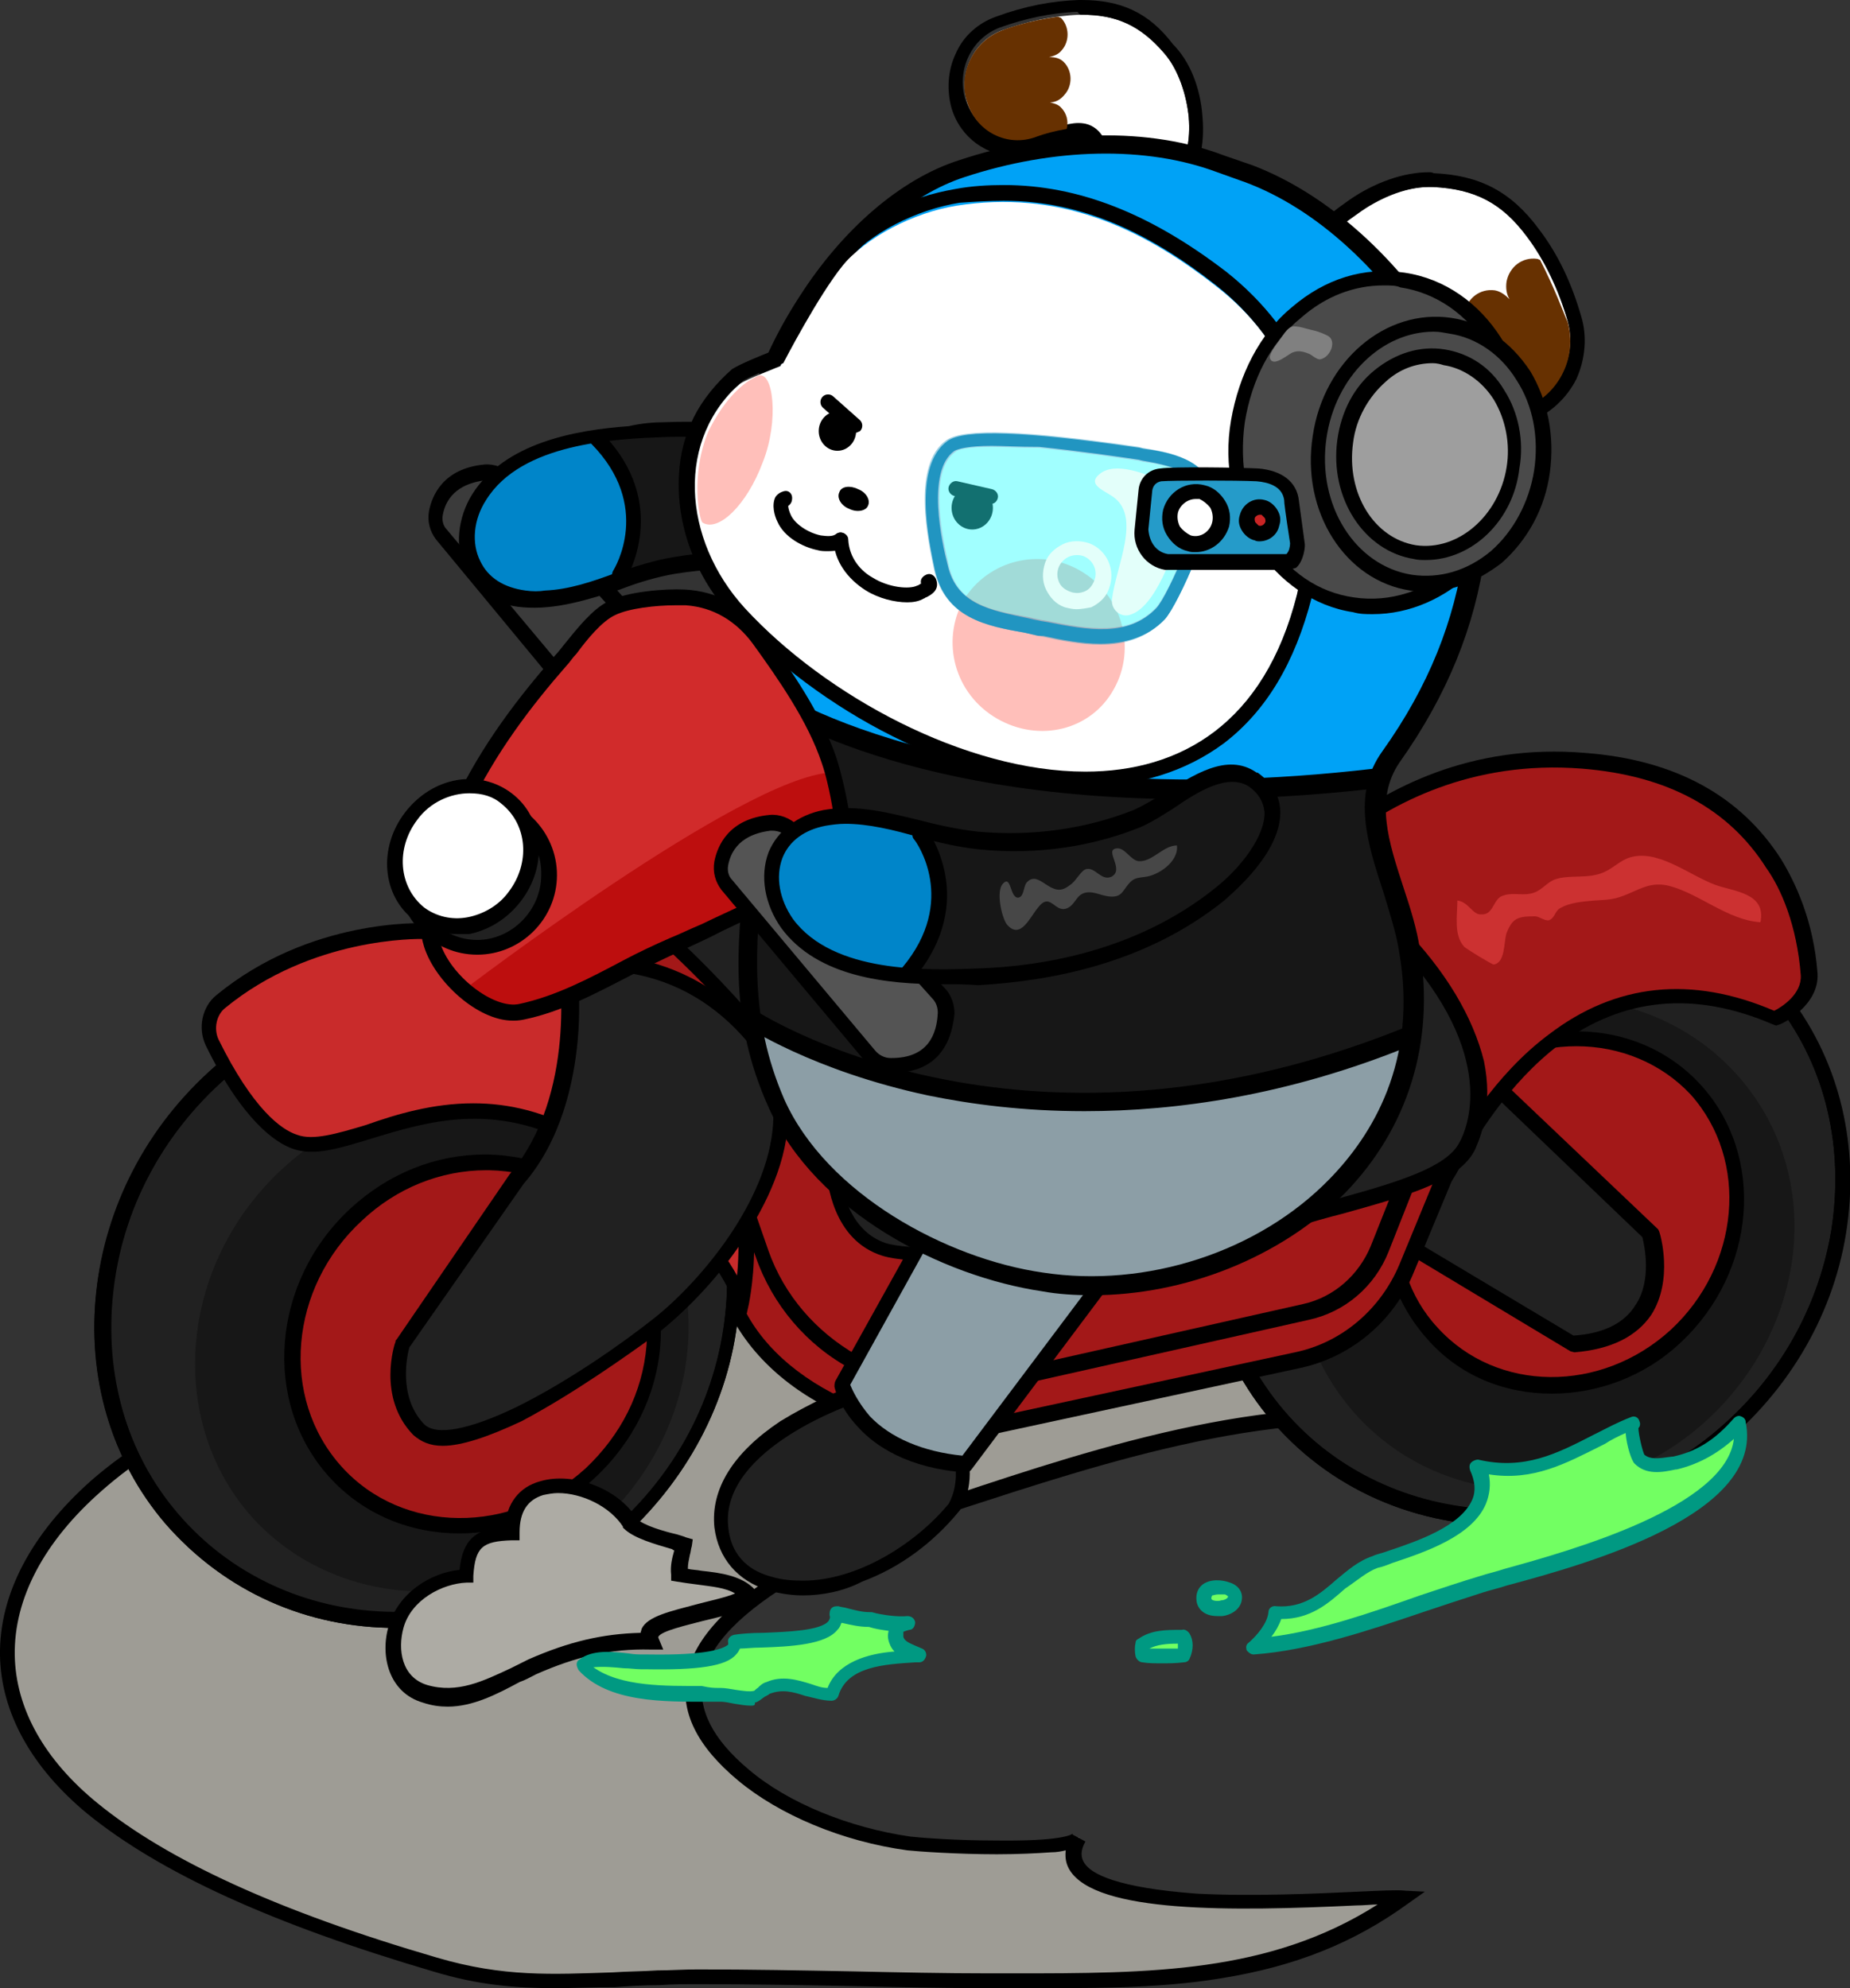 <?xml version="1.0" encoding="utf-8"?>
<!-- Generator: Adobe Illustrator 26.5.0, SVG Export Plug-In . SVG Version: 6.00 Build 0)  -->
<svg version="1.1" id="레이어_1" xmlns="http://www.w3.org/2000/svg" xmlns:xlink="http://www.w3.org/1999/xlink" x="0px"
	 y="0px" viewBox="0 0 188 202" style="enable-background:new 0 0 188 202;" xml:space="preserve">
<rect x="0" y="0" width="188" height="202" fill="#333333" stroke="none"/>
<g>
	<path style="fill-rule:evenodd;clip-rule:evenodd;fill:#9E9C95;" d="M71,200.8c9.9-0.1,19.7,0.4,29.6,0.4c15.8,0,29.7,0.5,42.1-8.6
		c-4.2-0.2-37.9,3.3-33-6c-0.9,1.6-15.3,0.8-17.2,0.6c-6-0.9-12.4-3.3-16.8-6.9c-15.7-13.1,9-23.5,21.6-27.7
		c14.5-4.8,34-11.2,49.5-7.8c4,0.9,8,1.4,11.8,0.1c10.3-3.5,3.5-10.7-3.6-13.1c-4.6-1.6-5.3-0.6-6.8-4.8c-1.5-4.3-1.6-7.3-6.9-9.6
		c-4.4-1.8-7.6-0.9-11.6-0.6c-0.9,0.1-2.7,1.5-3.5,1.5c-2.3-0.1-5.7-3.5-8.5-4.2c-4-1-10-1.3-10.9,3c-9.2-3.5-19.2-1.4-23.9,6.1
		c-12.1-2.9-26.2-11.1-36.8-0.2c-5.1,5.2-5,13.3,0.8,18.2c-3.9,0-11.8-1.5-11.6,3.2c-9.4-3.7-18.7,0.8-25.3,6.6
		c-11.3,9.9-12.5,22.8-0.4,32.8c9,7.3,23.3,12.4,34.8,15.8c8.5,2.4,14.2,1.6,22.7,1.3C68.2,200.9,69.6,200.8,71,200.8z"/>
	<path d="M56.4,202c-4,0-7.8-0.3-12.4-1.7c-16.3-4.8-27.7-10-35.1-16C3.2,179.6,0.1,174,0,168.2c-0.1-6.2,3.2-12.4,9.3-17.8
		c3.8-3.3,7.9-5.7,11.9-7c4.6-1.4,9.1-1.5,13.3-0.1c0.1-0.6,0.4-1.2,0.9-1.6c1.8-1.8,5.9-1.5,9.2-1.3c0.1,0,0.2,0,0.3,0
		c-2-2.2-3.2-5-3.3-7.9c-0.2-3.7,1.2-7.2,3.9-10c3.9-4,8.7-5.9,14.5-5.7c5.1,0.2,10.3,1.8,15.3,3.5c2.5,0.8,4.9,1.5,7.2,2.1
		c2.3-3.6,6-6,10.4-7c4.2-1,8.9-0.7,13.4,0.8c0.4-0.9,1-1.7,1.8-2.2c2.9-1.8,7.8-0.9,9.7-0.5c1.4,0.3,2.9,1.3,4.4,2.1
		c1.4,0.9,3,1.8,4,1.9c0.2,0,0.9-0.4,1.3-0.6c0.7-0.4,1.4-0.8,2-0.8c0.7-0.1,1.5-0.1,2.2-0.2c3.1-0.3,6-0.6,9.7,0.9
		c4.7,2,5.6,4.8,6.6,7.9c0.2,0.6,0.4,1.3,0.7,2c1,2.7,1.4,2.9,3.6,3.5c0.7,0.2,1.6,0.4,2.9,0.9c2.3,0.8,4.7,2.2,6.3,3.7
		c1.9,1.7,3,3.6,3,5.3c0,3.1-3.2,4.7-5.8,5.6c-4.1,1.3-8.3,0.7-12.2-0.1c-15.4-3.4-34.9,3.2-49.1,7.8c-4.4,1.4-10.7,3.8-16,6.8
		c-6,3.5-9.4,6.9-10,10.4c-0.5,3.1,1,6.1,4.7,9.2c4,3.4,10.2,5.9,16.4,6.8c0.8,0.1,4.6,0.4,8.5,0.4c6.9,0.1,7.9-0.6,8-0.7
		c0,0,0,0,0,0.1l1.3,0.7c-0.5,0.9-0.5,1.6-0.1,2.2c0.7,1.1,3.3,2.5,11.4,3.1c5.6,0.3,12.1,0,16.4-0.2c2.3-0.1,4-0.2,4.8-0.1l2,0.1
		l-1.7,1.2c-5.5,4-11.5,6.4-19,7.6c-6.6,1.1-13.7,1-21,1c-0.8,0-1.6,0-2.4,0c-0.1,0-0.1,0-0.2,0c-4.5,0-9.1-0.1-13.6-0.2
		c-5.2-0.1-10.6-0.2-15.8-0.2v-0.7v0.7c-1.4,0-2.8,0-4.1,0.1c-1.6,0-3.1,0.1-4.5,0.2C60.3,201.9,58.3,202,56.4,202z M28,143.8
		c-2.1,0-4.3,0.3-6.4,1c-3.9,1.2-7.8,3.6-11.3,6.7c-5.8,5.1-8.9,10.9-8.8,16.7c0.1,5.4,3,10.6,8.4,15c7.1,5.8,18.4,11,34.5,15.7
		c6.8,2,11.7,1.7,17.9,1.5c1.4-0.1,3-0.1,4.5-0.2c1.3,0,2.7-0.1,4.1-0.1c5.3,0,10.7,0.1,15.9,0.2c4.5,0.1,9.2,0.2,13.7,0.2
		c0.8,0,1.6,0,2.4,0c14,0,26.1,0,37.1-7c-0.6,0-1.4,0.1-2.2,0.1c-12.6,0.6-26.4,0.8-29.1-3.6c-0.3-0.5-0.5-1.1-0.4-2
		c-0.4,0.1-0.9,0.2-1.5,0.2c-1.4,0.1-3.3,0.2-5.5,0.2c-4.1,0-8.2-0.3-9.1-0.4c-6.6-0.9-13-3.6-17.2-7.1c-4.2-3.5-5.9-7-5.2-10.6
		c0.7-3.9,4.4-7.7,10.8-11.4c5.4-3.2,11.8-5.5,16.3-7c14.4-4.8,34.1-11.3,49.9-7.8c3.8,0.8,7.6,1.4,11.4,0.1c2.1-0.7,4.8-2,4.8-4.2
		c0-2.2-3.1-5.7-8.4-7.6c-1.1-0.4-2-0.6-2.8-0.8c-2.4-0.6-3.4-1-4.6-4.4c-0.3-0.7-0.5-1.4-0.7-2.1c-1-3.1-1.7-5.3-5.8-7
		c-3.4-1.4-6-1.1-9-0.8c-0.7,0.1-1.5,0.2-2.2,0.2c-0.3,0-1,0.4-1.4,0.7c-0.8,0.4-1.5,0.8-2.1,0.8c-1.4-0.1-3.1-1.1-4.7-2.1
		c-1.3-0.8-2.8-1.7-3.9-2c-3.7-0.9-6.8-0.8-8.6,0.3c-0.8,0.5-1.2,1.2-1.4,2.1l-0.2,0.8l-0.8-0.3c-4.4-1.6-9.1-2-13.3-1
		c-4.3,1-7.6,3.4-9.8,6.8l-0.3,0.4l-0.5-0.1c-2.5-0.6-5.2-1.4-7.9-2.2c-9.9-3.2-20.2-6.4-28.3,1.8c-2.3,2.4-3.6,5.6-3.5,8.9
		c0.2,3.2,1.6,6.1,4.3,8.2l1.6,1.3h-2c-0.7,0-1.5-0.1-2.3-0.1c-2.8-0.2-6.6-0.4-8.1,0.9c-0.4,0.4-0.6,0.9-0.5,1.6v1.1l-1-0.4
		C32.6,144.2,30.4,143.8,28,143.8z"/>
</g>
<g>
	<g>
		<g>
			<path style="fill-rule:evenodd;clip-rule:evenodd;fill:#212121;" d="M173.8,146.8c14.5-11.3,17.8-31.5,7.4-45.1
				c-10.4-13.6-30.5-15.5-45-4.3c-14.5,11.3-17.8,31.5-7.4,45.1C139.2,156.3,159.3,158.1,173.8,146.8z M140.3,130.1
				c-5.9-7.8-4.4-15.6,3.9-22.1s15.3-5.8,21.3,1.9c5.9,7.8,6.7,16.8-1.6,23.3C155.6,139.8,146.4,138,140.3,130.1z"/>
			<path d="M152.8,155c-9.5,0-18.6-4.1-24.6-11.9c-10.6-13.9-7.1-34.6,7.5-46.1c7.1-5.6,15.9-8.1,24.6-7.3c8.7,0.8,16.3,5,21.4,11.7
				c5.1,6.7,7.1,15.3,5.7,24c-1.4,8.8-6.2,16.6-13.4,22.2l0,0C167.8,152.5,160.1,155,152.8,155z M157.3,90.9
				c-7.2,0-14.5,2.5-20.5,7.2c-14.1,11-17.4,30.7-7.3,44s29.8,15.1,43.9,4.1l0,0c6.8-5.3,11.3-12.8,12.7-21.2
				c1.3-8.3-0.5-16.4-5.4-22.8c-4.9-6.4-12.1-10.4-20.4-11.2C159.2,91,158.2,90.9,157.3,90.9z M153.4,138c-0.7,0-1.5-0.1-2.2-0.2
				c-4.4-0.6-8.3-3.2-11.4-7.2l0,0c-3.1-4.1-4.3-8.1-3.6-12.2c0.7-4,3.3-7.6,7.5-11c4.3-3.4,8.4-4.9,12-4.6
				c3.8,0.3,7.2,2.5,10.3,6.6c3.2,4.2,4.8,8.6,4.7,12.6c-0.1,4.5-2.3,8.6-6.4,11.7C160.9,136.6,157.2,138,153.4,138z M154.8,104.4
				c-3.1,0-6.4,1.4-10.1,4.3c-4,3.2-6.3,6.5-7,10.1c-0.6,3.6,0.4,7.2,3.3,10.9l0,0c2.9,3.8,6.4,6,10.4,6.6c4.1,0.6,8.3-0.6,12.1-3.7
				c3.8-3,5.7-6.5,5.8-10.5c0.1-3.7-1.4-7.7-4.4-11.6c-2.9-3.7-5.9-5.7-9.2-6C155.4,104.4,155.1,104.4,154.8,104.4z"/>
		</g>
		<path style="fill-rule:evenodd;clip-rule:evenodd;fill:#171717;" d="M171.8,145.7c11.3-8.9,14-24.6,5.8-35.2s-23.9-12.1-35.2-3.4
			c-11.3,8.9-14,24.6-5.8,35.2C144.8,153,160.5,154.5,171.8,145.7z M145.4,135.5c-4.7-6.1-3.2-15.2,3.4-20.3
			c6.5-5.1,15.5-4.2,20.2,1.9c4.7,6.1,3.2,15.2-3.4,20.3C159.1,142.5,150,141.6,145.4,135.5z"/>
		<path d="M152.8,155c-9.5,0-18.6-4.1-24.6-11.9c-5.1-6.7-7.1-15.3-5.7-24s6.2-16.6,13.4-22.2c7.1-5.6,15.9-8.1,24.6-7.3
			c8.7,0.8,16.3,5,21.4,11.7c5.1,6.7,7.1,15.3,5.7,24s-6.2,16.6-13.4,22.2C167.8,152.5,160.1,155,152.8,155z M157.3,90.9
			c-7.2,0-14.5,2.5-20.5,7.2c-6.8,5.3-11.3,12.8-12.7,21.2c-1.3,8.3,0.5,16.4,5.4,22.8c10.1,13.2,29.8,15.1,43.9,4.1
			c6.8-5.3,11.3-12.8,12.7-21.2c1.3-8.3-0.5-16.4-5.4-22.8l0,0c-4.9-6.4-12.1-10.4-20.4-11.2C159.2,91,158.2,90.9,157.3,90.9z
			 M153.4,138c-3.2,0-6.3-1-9.2-3.1l-0.1-0.1l-0.1-0.1c-3.9-6.5-1.9-15.1,4.4-20.1c6.8-5.3,16.3-4.4,21.3,2c0.2,0.3,0.5,0.7,0.7,1
			l0.1,0.1v0.1c1.5,6.2-0.5,11.7-6,15.9C160.9,136.6,157.1,138,153.4,138z M145.1,133.8c2.7,1.8,5.7,2.9,8.8,2.6
			c3.3-0.1,6.5-1.4,9.6-3.8l0,0c4.9-3.8,6.7-8.7,5.4-14.2c-0.2-0.3-0.4-0.5-0.6-0.8c-4.4-5.8-13-6.5-19.1-1.7
			C143.6,120.3,141.9,128,145.1,133.8z"/>
	</g>
	<g>
		
			<ellipse transform="matrix(0.679 -0.734 0.734 0.679 -39.377 156.245)" style="fill-rule:evenodd;clip-rule:evenodd;fill:#A31818;" cx="159" cy="123.2" rx="18.2" ry="16.9"/>
		<path d="M157.7,141.6c-4.8,0-9.4-1.8-12.7-5.6c-3.2-3.6-4.7-8.2-4.3-13.1c0.4-4.9,2.7-9.5,6.4-12.9c7.8-7.1,19.3-6.9,25.8,0.3
			c6.5,7.2,5.6,18.9-2.1,26.1l0,0C167.1,139.9,162.3,141.6,157.7,141.6z M160.2,106.3c-4.3,0-8.6,1.6-12.1,4.8
			c-3.5,3.2-5.5,7.4-5.9,11.9s1,8.8,3.9,11.9c6,6.6,16.6,6.7,23.7,0.2c7-6.5,8-17.2,2-23.9C168.8,108,164.6,106.3,160.2,106.3z"/>
	</g>
	<g>
		<path style="fill-rule:evenodd;clip-rule:evenodd;fill:#212121;" d="M150.3,108.8l17.4,16.6c0,0,3.4,10.4-8,11.2l-23.3-13.8
			L150.3,108.8z"/>
		<path d="M159.6,137.3l-24.3-14.6l15-15.1l18.2,17.3l0.1,0.2c0.1,0.2,1.5,4.9-0.8,8.5c-1.5,2.2-4.1,3.5-7.8,3.8L159.6,137.3z
			 M137.8,122.5l22.1,13.2c3.1-0.2,5.2-1.3,6.3-3.1c1.7-2.5,0.9-6.1,0.7-6.9l-16.6-15.9L137.8,122.5z"/>
	</g>
</g>
<g>
	<g>
		<path style="fill-rule:evenodd;clip-rule:evenodd;fill:#A31818;" d="M139.8,121.6c0,0,5,0.3,6.6-1.5s11.8-26.3,34-16.7
			c0,0,3.6-1.7,3.4-4.5c-0.2-2.7-1.7-20.1-22.8-21.7s-33.9,15.1-35.1,21.1S139.8,121.6,139.8,121.6z"/>
		<path d="M140.7,122.4c-0.5,0-0.8,0-1,0h-0.3l-0.2-0.2c0,0-3.9-4.4-7.4-9.5c-5-6.9-7.2-11.8-6.6-14.6c0.7-3.4,4.5-9.2,10.4-13.8
			c5.2-4.1,13.8-8.8,25.5-7.8c9.2,0.7,15.8,4.4,19.9,10.8c1.4,2.3,3.3,6.2,3.7,11.6c0.2,3.3-3.7,5.2-3.9,5.2l-0.3,0.1l-0.3-0.1
			c-8.1-3.5-15.3-2.7-21.7,2c-5.3,4-8.7,9.8-10.2,12.6c-0.5,0.9-0.8,1.4-1.1,1.7C145.6,122.2,142.4,122.4,140.7,122.4z M140.2,120.9
			c1.4,0.1,4.6-0.1,5.7-1.3c0.2-0.2,0.5-0.8,0.9-1.5c1.6-2.9,5.1-8.9,10.6-13c6.8-5.2,14.5-6,22.9-2.4c0.8-0.4,2.8-1.7,2.7-3.6
			c-0.4-5.1-2-8.8-3.5-10.9c-3.8-6-10-9.4-18.7-10.1c-11.3-0.9-19.5,3.6-24.5,7.5c-4.1,3.3-9,8.9-9.8,12.9
			C125.6,102.9,135.8,115.9,140.2,120.9z"/>
	</g>
	<path style="fill-rule:evenodd;clip-rule:evenodd;fill:#CC3131;" d="M148.1,91.5c0,1.5-0.4,3.5,0.7,4.7c0.2,0.2,2.8,1.8,3,1.8
		c1.2-0.2,1-2.3,1.3-3.2c0.6-1.5,1.1-1.7,2.9-1.7c0.4,0,1,0.5,1.4,0.4c0.6-0.2,0.6-0.9,1.1-1.2c1-0.6,2.3-0.7,3.5-0.8
		c1.6-0.1,2.1-0.1,3.5-0.7c1.4-0.6,2.4-1.2,4.1-0.8c3.1,0.8,6,3.5,9.3,3.7c0.6-3-2.7-3.1-4.6-3.8c-2.7-1-6-3.8-8.9-2.7
		c-1.2,0.5-1.8,1.4-3.3,1.7c-1.3,0.3-3,0-4.2,0.5c-0.9,0.4-1.3,1.2-2.4,1.4c-1,0.2-2-0.2-3,0.3c-0.8,0.5-0.8,1.9-2,1.8
		C149.7,93,149.2,91.6,148.1,91.5z"/>
</g>
<g>
	<g>
		<path style="fill-rule:evenodd;clip-rule:evenodd;fill:#A31818;" d="M50.8,105.9c0,0,17.4,6.4,21.7,21l1.7,4.7
			c3.7,9.8,16.6,15.5,27,13.2l30.6-6.6c5-1.1,9.2-4.6,11.1-9.4l5.6-13.4l-12.7-25.9L48,99L50.8,105.9z"/>
		<path d="M96.6,146c-3.9,0-8-0.9-11.7-2.6c-5.5-2.6-9.6-6.7-11.4-11.5l-1.7-4.7c-2.1-7.3-7.8-12.5-12.1-15.6c-4.8-3.4-9.1-5-9.1-5
			l-0.3-0.1l-3.4-8.1l89.3-9.6l13.2,26.7l-5.7,13.7c-2,5-6.4,8.7-11.6,9.8l-30.6,6.6C99.8,145.9,98.3,146,96.6,146z M73.2,126.7
			l1.7,4.6c1.6,4.5,5.4,8.2,10.6,10.7c5,2.3,10.6,3.2,15.5,2l30.6-6.6c4.8-1,8.7-4.4,10.6-8.9l5.4-13.1l-12.3-24.9l-86.3,9.3
			l2.2,5.6c1.1,0.4,4.9,2,9.1,5C65.1,113.5,71,118.9,73.2,126.7z"/>
	</g>
	<g>
		<path style="fill-rule:evenodd;clip-rule:evenodd;fill:#A31818;" d="M52.5,101.7c0,0,19.1,6.5,23.2,21.1l1.6,4.7
			c3.5,9.7,13.6,15.3,23.6,13l31.6-7.1c3.4-0.8,6.2-3.2,7.4-6.4l6.3-15.9l-12.1-25.9l-84.4,9.6L52.5,101.7z"/>
		<path d="M96.6,141.7c-3.5,0-7-0.9-10.1-2.6c-4.5-2.4-8-6.5-9.7-11.4l-1.7-4.7c-1.1-4.1-4.3-10-12.7-15.6c-5.1-3.4-9.9-5-9.9-5
			l-0.3-0.1L49,94.2l86-9.8l12.5,26.6l-6.4,16.2c-1.4,3.5-4.4,6.1-8.1,6.9l-31.6,7.1C99.6,141.5,98.1,141.7,96.6,141.7z M76.5,122.5
			l1.6,4.6c1.6,4.5,4.8,8.2,9,10.6c4.2,2.3,9,3.1,13.7,1.9l31.6-7.1c3.2-0.7,5.7-3,6.9-5.9l6.2-15.6l-11.8-25L51,95.5l2.1,5.6
			c1.2,0.4,5.3,2,9.9,5C70.1,110.7,74.8,116.4,76.5,122.5z"/>
	</g>
	<g>
		<path style="fill-rule:evenodd;clip-rule:evenodd;fill:#212121;" d="M68.1,95.7c0,0,15.4,13.7,16.5,23.4c0,0,0.2,6.1,5.1,7.7
			c4.9,1.5,32.5-0.4,41.3-3.2c8.8-2.6,16-4,17.9-7.5c1.9-3.6,2.9-11.5-7.2-21.8c-10.1-10.4-23.8-11-23.8-11l-46.8,7.2
			C68.9,90.9,67.4,93.4,68.1,95.7L68.1,95.7z"/>
		<path d="M97,128.2c-3.4,0-6-0.2-7.3-0.6c-5.2-1.6-5.6-7.8-5.7-8.3c-1.1-9.3-16.1-22.8-16.2-22.9l-0.2-0.1L67.4,96
			c-0.4-1.3-0.3-2.7,0.4-3.9c0.7-1.2,1.9-1.9,3.3-2.1l46.9-7.2h0.1c0.1,0,3.6,0.2,8.3,1.6c4.4,1.3,10.6,4.1,16,9.6
			c4.6,4.7,7.3,9.4,8.4,13.8c0.9,4.4-0.2,7.4-0.9,9c-1.6,3.2-6.6,4.6-13.4,6.5c-1.6,0.4-3.3,0.9-5,1.4
			C124.7,126.6,107.3,128.2,97,128.2z M68.8,95.3c1.7,1.6,15.5,14.4,16.6,23.8v0.1c0,0,0.1,1.4,0.7,3.1c0.8,2,2.1,3.4,3.9,4
			c2.1,0.7,9.8,0.7,19,0c9.6-0.7,17.9-1.9,21.9-3.1c1.7-0.5,3.4-1,5-1.4c6.2-1.7,11.1-3.2,12.4-5.7c1.1-2,3.8-9.7-7.1-20.9
			c-9.4-9.7-22.1-10.7-23.2-10.8l-46.7,7.2c-0.9,0.1-1.7,0.7-2.1,1.4C68.7,93.6,68.6,94.4,68.8,95.3z"/>
	</g>
</g>
<g>
	<g>
		<path style="fill-rule:evenodd;clip-rule:evenodd;fill:#212121;" d="M104.5,109l-17.7,32.6c0,0-14.5,4.7-13.6,13.4
			c0.9,8.8,15.3,8.5,23.8-1.9c0,0,1.4-1.9,0.7-5.2l30.1-41.6L104.5,109z"/>
		<path d="M81.6,162.1c-1.2,0-2.4-0.2-3.5-0.5c-3.2-1-5.1-3.3-5.5-6.4c-0.4-3.9,1.9-7.6,6.7-10.8c3.1-1.9,6-3.1,7-3.5l17.7-32.7
			l25.4-3l-31,42.8c0.6,3.4-0.8,5.4-0.9,5.5l0,0c-2.7,3.3-6.1,5.8-9.9,7.2C85.7,161.7,83.5,162.1,81.6,162.1z M105,109.8l-17.6,32.6
			l-0.3,0.1c-0.1,0-13.9,4.6-13.1,12.6c0.3,3.3,2.5,4.6,4.4,5.1c1,0.3,2,0.4,3.2,0.4c5.5,0,11.4-3.7,14.8-7.8
			c0.1-0.2,1.1-1.8,0.6-4.6l-0.1-0.3l29.3-40.5L105,109.8z"/>
	</g>
	<g>
		<path style="fill:#8C9EA6;" d="M94.3,124.8l-8.9,16c0,0,1.8,7.2,12.6,8l15.9-21.2"/>
		<path d="M98.1,149.6L98.1,149.6c-5.8-0.4-9.2-2.7-10.9-4.6c-1.9-2-2.4-4-2.4-4.1c0-0.2,0-0.4,0.1-0.6l8.9-16
			c0.2-0.4,0.7-0.5,1-0.3c0.4,0.2,0.5,0.7,0.3,1l-8.7,15.7c0.2,0.5,0.8,1.8,2,3.2c2.1,2.2,5.4,3.6,9.4,4l15.7-20.9
			c0.3-0.3,0.7-0.4,1.1-0.1c0.3,0.3,0.4,0.7,0.1,1.1l-15.9,21.2C98.6,149.5,98.4,149.6,98.1,149.6z"/>
	</g>
</g>
<g>
	<g>
		<g>
			<g>
				<path style="fill-rule:evenodd;clip-rule:evenodd;fill:#FFFFFF;" d="M118.3,5.4c1.5,1.7,2.3,4.4,2.5,6.5
					c0.4,4.8-1.9,7.3-4.2,7.6c-2,0.3-3.1-1.5-3.7-3.7c-1.4-4.7-4.1-3.3-7.6-1.9c-3,1-6-0.5-7-3.5c-0.9-3,0.6-6.2,3.5-7.3
					c2.5-0.9,5.2-1.5,7.9-1.6C113.3,1.4,115.9,2.6,118.3,5.4z"/>
				<path d="M109.9,1.5c3.6,0,6,1.1,8.4,3.9c1.5,1.7,2.3,4.4,2.5,6.5c0.4,4.8-1.9,7.3-4.2,7.6c-0.1,0-0.3,0-0.4,0
					c-1.7,0-2.7-1.7-3.3-3.7c-0.7-2.4-1.8-3.3-3.3-3.3c-1.2,0-2.8,0.6-4.5,1.2c-0.6,0.2-1.2,0.3-1.8,0.3c-2.2,0-4.4-1.4-5.2-3.9
					c-0.9-3,0.6-6.2,3.5-7.3c2.5-0.9,5.2-1.5,7.9-1.6C109.7,1.5,109.8,1.5,109.9,1.5 M109.9,0L109.9,0c-0.1,0-0.2,0-0.3,0
					c-2.7,0.1-5.4,0.6-8.4,1.7c-1.7,0.6-3.3,1.9-4.1,3.8c-0.8,1.7-0.9,3.7-0.4,5.5c0.9,3,3.6,4.9,6.6,4.9c0.8,0,1.6-0.1,2.3-0.4
					c0.3-0.1,0.5-0.2,0.8-0.3c1.2-0.4,2.3-0.9,3.2-0.9c0.4,0,1.1,0,1.7,2.1c0.4,1.2,1.4,4.8,4.8,4.8c0.2,0,0.4,0,0.6,0
					c3-0.4,6-3.5,5.5-9.3c-0.2-3-1.3-5.7-3-7.4C116.7,1.2,113.8,0,109.9,0L109.9,0z"/>
			</g>
			<path style="fill:#673101;" d="M107.8,10.9c-0.3-0.3-0.7-0.4-1.1-0.5c0.6,0,1.1-0.3,1.5-0.8c0.8-0.9,0.8-2.4-0.1-3.3
				c-0.4-0.4-0.9-0.5-1.5-0.5c0.5-0.1,1-0.3,1.3-0.7c0.8-0.9,0.8-2.4-0.1-3.3c-0.1,0-0.2-0.1-0.3-0.1c-3,0.4-5.2,1.2-5.7,1.4
				c-2.9,1.1-4.5,4.4-3.5,7.3c0.9,3,4.1,4.6,7,3.5c0.8-0.3,1.9-0.6,3.1-0.8C108.6,12.3,108.4,11.5,107.8,10.9"/>
		</g>
	</g>
</g>
<g>
	<g>
		<g>
			<g>
				<path style="fill-rule:evenodd;clip-rule:evenodd;fill:#FFFFFF;" d="M145.6,19c-2.7-0.1-5.5,1.1-7.6,2.5
					c-4.6,3.3-5.2,4.6-3.7,7.1c2,3.5,3,3.7,5.2,2.7c5.2-2.1,6.1,1.6,7.5,6c1.1,3.5,4.7,5.2,8.1,3.9c3.4-1.3,5.2-5.2,4.2-8.7
					c-0.9-3.1-2.2-5.9-4.1-8.5C152.7,20.7,149.9,19.2,145.6,19z"/>
				<path d="M145.2,19c0.1,0,0.3,0,0.4,0c4.3,0.2,7,1.6,9.6,5.1c1.8,2.4,3.2,5.4,4.1,8.5c1,3.5-0.8,7.3-4.2,8.7
					c-0.8,0.3-1.5,0.5-2.3,0.5c-2.5,0-4.9-1.6-5.7-4.3c-1.1-3.5-1.9-6.6-4.9-6.6c-0.7,0-1.6,0.2-2.7,0.6c-0.7,0.3-1.3,0.5-1.8,0.5
					c-1.1,0-2-0.8-3.4-3.2c-1.4-2.5-0.9-3.9,3.7-7.1C139.9,20.3,142.7,19,145.2,19 M145.2,17.5c-2.5,0-5.5,1-8.2,2.9
					c-2.7,1.9-4,3.2-4.6,4.4c-0.9,1.8-0.2,3.6,0.5,4.8c1.2,2.1,2.5,4,4.7,4c0.9,0,1.7-0.3,2.4-0.6c0.8-0.3,1.5-0.5,2-0.5
					c1.5,0,2.1,1.5,3.3,5c0.1,0.2,0.1,0.3,0.2,0.5c1,3.3,3.9,5.4,7.1,5.4c1,0,1.9-0.2,3-0.6c1.9-0.8,3.6-2.3,4.6-4.3
					c0.9-2,1.1-4.3,0.5-6.3c-1-3.5-2.4-6.4-4.3-8.9c-2.8-3.8-6-5.5-10.7-5.7C145.5,17.5,145.4,17.5,145.2,17.5L145.2,17.5z"/>
			</g>
			<path style="fill:#673101;" d="M148,33c0.5,0.1,0.9,0.3,1.2,0.7c-0.4-0.5-0.5-1.2-0.4-1.9c0.3-1.5,1.6-2.5,3.1-2.3
				c0.6,0.1,1.1,0.5,1.5,0.9c-0.3-0.5-0.4-1.1-0.3-1.8c0.3-1.5,1.6-2.5,3.1-2.3c0.1,0,0.2,0.1,0.3,0.1c1.6,3.1,2.5,5.7,2.8,6.3
				c1,3.5-0.8,7.3-4.2,8.7c-3.4,1.3-6.9-0.4-8.1-3.9c-0.3-1-0.8-2.2-1.4-3.4C146.1,33.3,147.1,32.8,148,33"/>
		</g>
	</g>
</g>
<g>
	<g>
		<path style="fill-rule:evenodd;clip-rule:evenodd;fill:#212121;" d="M62.5,156.1c13.9-12.1,16.1-32.4,5-45.4s-31.3-13.7-45.1-1.7
			c-13.9,12.1-16,32.5-5,45.4C28.6,167.4,48.8,168.2,62.5,156.1z M28.3,141.3c-6.3-7.4-5.3-15.4,2.7-22.3c8-6.9,15-6.7,21.3,0.8
			c6.3,7.4,7.6,16.4-0.3,23.3C44.1,150.1,34.7,148.7,28.3,141.3z"/>
		<path d="M40.2,165.4c-8.9,0-17.3-3.6-23.4-10.6c-11.3-13.3-9.1-34.2,5.1-46.5c6.8-6,15.4-9.1,24.1-8.8c8.8,0.3,16.6,4.1,22,10.6
			c5.5,6.4,8,14.9,7,23.6c-0.9,8.8-5.3,16.9-12.1,22.9C56.4,162.6,48.1,165.4,40.2,165.4z M44.8,101.2c-8,0-15.6,3-21.8,8.3
			c-13.5,11.8-15.7,31.7-4.9,44.3s30.5,13.4,44.1,1.6l0,0c6.5-5.7,10.6-13.4,11.5-21.9c0.9-8.3-1.4-16.4-6.6-22.5
			c-5.2-6.1-12.6-9.7-21-10C45.6,101.2,45.2,101.2,44.8,101.2z M40.9,148.4c-0.5,0-0.9,0-1.4-0.1c-4.4-0.4-8.5-2.6-11.7-6.6l0,0
			c-3.3-3.9-4.7-7.9-4.2-11.9c0.5-4,2.9-7.8,6.9-11.4c8.3-7.2,15.8-6.9,22.4,0.8c3.4,4,5.3,8.2,5.4,12.3c0.1,4.5-1.8,8.7-5.8,12.1
			C49,146.8,45,148.4,40.9,148.4z M28.9,140.8c3.1,3.6,6.7,5.7,10.7,6c4.1,0.4,8.2-1.1,11.8-4.3c3.6-3.2,5.4-6.8,5.3-10.9
			c-0.1-3.7-1.8-7.6-5-11.4c-3.1-3.6-6.2-5.4-9.5-5.5c-3.4-0.1-6.9,1.5-10.7,4.8c-3.9,3.4-6,6.8-6.4,10.5
			C24.6,133.7,25.9,137.2,28.9,140.8L28.9,140.8z"/>
	</g>
	<path style="fill-rule:evenodd;clip-rule:evenodd;fill:#171717;" d="M60.6,155.1c10.8-9.5,12.5-25.4,3.9-35.5s-24.5-10.8-35.3-1.3
		s-12.5,25.4-3.9,35.5C34,163.8,49.8,164.4,60.6,155.1z M33.7,146.4c-5-5.8-4-15,2.2-20.4s15.3-5.1,20.3,0.8c5,5.8,4,15-2.2,20.4
		C47.7,152.6,38.7,152.2,33.7,146.4z"/>
	<path d="M40.2,165.4c-8.9,0-17.3-3.6-23.4-10.6c-5.5-6.4-8-14.9-7-23.6s5.3-16.9,12.1-22.9c6.8-6,15.4-9.1,24.1-8.8
		c8.8,0.3,16.6,4.1,22,10.6c5.5,6.4,8,14.9,7,23.6c-0.9,8.8-5.3,16.9-12.1,22.9C56.4,162.6,48.1,165.4,40.2,165.4z M44.8,101.2
		c-8,0-15.6,3-21.8,8.3c-6.5,5.7-10.6,13.4-11.5,21.9c-0.9,8.3,1.4,16.4,6.6,22.5c10.8,12.6,30.5,13.4,44.1,1.6
		c6.5-5.7,10.6-13.4,11.5-21.9c0.9-8.3-1.4-16.4-6.6-22.5l0,0c-5.2-6.1-12.6-9.7-21-10C45.6,101.2,45.2,101.2,44.8,101.2z
		 M40.9,148.4c-3,0-5.8-0.8-8.6-2.5l-0.1-0.1l-0.1-0.1c-4.2-6.2-2.8-15,3.3-20.3c6.5-5.7,16.1-5.3,21.3,0.8c0.3,0.3,0.5,0.6,0.8,1
		l0.1,0.1v0.1c1.8,6.1,0.1,11.7-5.1,16.2C49,146.8,44.9,148.4,40.9,148.4z M33.2,144.7c2.8,1.7,5.8,2.4,8.9,2.2
		c3.3-0.3,6.4-1.7,9.4-4.3l0,0c4.7-4.1,6.2-9.1,4.7-14.5c-0.2-0.3-0.4-0.5-0.6-0.8c-4.7-5.5-13.3-5.8-19.2-0.7
		C30.9,131.3,29.7,139.1,33.2,144.7z"/>
	<g>
		<path style="fill-rule:evenodd;clip-rule:evenodd;fill:#C92B2B;" d="M43.2,94.5c0,0-11.4-0.5-20.7,7.2c-1.2,1-1.5,2.7-0.9,4.1
			c1.5,3.2,4.7,8.7,8.4,10.1c5.3,2,15.5-7.7,29.2-0.1c13.6,7.6,16.2,16.4,16.2,16.4S82.7,100.7,43.2,94.5z"/>
		<path d="M75.5,135.2l-0.8-2.7c0,0-0.7-2.1-3-5.2c-2.1-2.9-6-6.9-13-10.8c-8.5-4.7-15.4-2.5-21-0.8c-3.3,1-5.8,1.8-8,1
			c-1.7-0.6-5.1-2.9-8.8-10.5c-0.8-1.7-0.4-3.9,1.1-5.1c9.5-7.8,20.8-7.3,21.3-7.3h0.1c13.4,2.1,22.8,7.3,28.3,15.5
			c3.8,5.6,4.8,11.6,4.9,15.7c0.2,4.4-0.5,7.4-0.5,7.5L75.5,135.2z M48.1,112.1c3.5,0,7.2,0.8,11.3,3.1c9.5,5.3,13.7,11.2,15.5,14.4
			c0.4-4,0.3-12.1-4.6-19.4c-5.2-7.7-14.3-12.7-27.2-14.8c-0.7,0-11.4-0.2-20.2,7c-0.9,0.7-1.2,2.1-0.7,3.2c3.5,7.1,6.4,9.2,8,9.7
			c1.6,0.6,4-0.1,7-1C40.3,113.2,44,112.1,48.1,112.1z"/>
	</g>
	<g>
		
			<ellipse transform="matrix(0.679 -0.734 0.734 0.679 -84.786 78.987)" style="fill-rule:evenodd;clip-rule:evenodd;fill:#A31818;" cx="48" cy="136.5" rx="19.1" ry="17.7"/>
		<path d="M46.7,155.8c-5,0-9.8-1.9-13.3-5.8c-6.8-7.6-5.8-19.8,2.2-27.2c3.9-3.6,8.7-5.5,13.7-5.5c0.1,0,0.1,0,0.2,0
			c5.1,0.1,9.7,2.1,13.1,5.8c3.3,3.7,4.9,8.6,4.5,13.6c-0.4,5.1-2.8,9.9-6.7,13.5l0,0C56.4,153.9,51.5,155.8,46.7,155.8z
			 M49.4,118.9c-4.6,0-9.1,1.8-12.6,5.1c-7.4,6.8-8.4,18-2.1,25c6.2,6.9,17.3,7,24.8,0.2c3.6-3.4,5.8-7.7,6.2-12.5
			c0.4-4.7-1-9.2-4.1-12.5c-3.1-3.4-7.2-5.2-11.9-5.3C49.5,118.9,49.4,118.9,49.4,118.9z"/>
	</g>
	<g>
		<path style="fill-rule:evenodd;clip-rule:evenodd;fill:#212121;" d="M57.5,98c0,0,2,13.2-5.2,21.8l-11.5,16.8c0,0-1.7,5.3,1.6,8.7
			c3.4,3.5,15.8-4.3,23.9-10.4c6.8-5.2,18.3-19.8,10-29.5S57.5,98,57.5,98z"/>
		<path d="M45,146.9c-1.3,0-2.2-0.4-3-1.1c-3.7-3.8-1.9-9.3-1.8-9.5v-0.1l0.1-0.1l11.5-16.8l0,0c6.9-8.1,5-21,5-21.1l-0.1-0.7
			l0.7-0.2c0.1,0,2.9-0.6,6.6,0c3.5,0.6,8.6,2.3,13,7.5c2.3,2.9,3.4,6.2,3,10.1c-0.5,4.7-3.1,9.1-5.1,12c-2.3,3.3-5.3,6.4-8.1,8.6
			c-2.9,2.1-8.5,6.1-13.8,8.9C49.6,146,46.9,146.9,45,146.9z M41.6,136.9c-0.2,0.7-1.2,5,1.5,7.8c1.2,1.2,4.5,0.6,9.3-1.7
			c5.3-2.6,10.8-6.5,13.6-8.7c4.4-3.3,11.6-11.4,12.5-19.4c0.4-3.5-0.5-6.4-2.5-9c-3.3-3.9-7.3-6.2-11.9-7c-2.4-0.4-4.4-0.3-5.4-0.2
			c0.1,1.2,0.3,3.9,0,7.1c-0.4,4.1-1.6,10-5.5,14.5L41.6,136.9z"/>
	</g>
</g>
<g>
	<g>
		<path style="fill-rule:evenodd;clip-rule:evenodd;fill:#ADABA4;" d="M63.8,154.7c-2.7-4.4-12.1-5.9-11.9,1.1
			c-3.4,0.1-4.4,1-4.6,4.4c-3.1,0.1-6.2,2.1-7.1,5.2c-0.8,2.9,0,5.9,3,6.8c4.1,1.2,7.3-1,10.8-2.6c4-1.8,7.6-2.7,12-2.6
			c-1.2-2.7,8.9-2.7,10-4.9c-1.6-1.7-4.9-1.5-7-2c-0.1-1.2,0.3-2,0.4-3.2C67.8,156.4,64.9,155.8,63.8,154.7z"/>
		<path d="M45.5,173.4c-0.8,0-1.6-0.1-2.5-0.4c-3.5-1-4.4-4.8-3.5-7.8c1-3.4,4.3-5.4,7.2-5.7c0.3-3,1.6-4.2,4.6-4.4
			c0.2-2.3,1.4-4,3.6-4.6c3.4-1,8,0.8,9.8,3.8c0.7,0.7,2.8,1.3,4.1,1.6c0.3,0.1,0.7,0.2,0.9,0.3l0.7,0.2l-0.1,0.7
			c-0.1,0.3-0.1,0.6-0.2,0.9c-0.1,0.5-0.2,0.9-0.2,1.4c0.4,0.1,0.9,0.1,1.4,0.2c1.9,0.2,4.1,0.5,5.4,1.9l0.4,0.4l-0.3,0.5
			c-0.6,1.2-2.9,1.7-5.4,2.3c-1.5,0.4-4.2,1-4.5,1.6c0,0,0,0,0,0.1l0.5,1.2h-1.3c-4.1-0.1-7.5,0.7-11.6,2.5
			c-0.6,0.3-1.1,0.6-1.7,0.8C50.4,172.2,48,173.4,45.5,173.4z M56.7,151.7c-0.5,0-1,0.1-1.5,0.2c-1.6,0.5-2.4,1.7-2.4,3.8v0.8h-0.8
			c-3,0.1-3.7,0.7-3.9,3.6v0.7h-0.7c-2.4,0.1-5.6,1.7-6.4,4.6c-0.6,2.2-0.2,5,2.4,5.8c3.1,0.9,5.7-0.4,8.5-1.7
			c0.6-0.3,1.2-0.6,1.8-0.9c4.1-1.8,7.5-2.6,11.4-2.7c0-0.1,0.1-0.3,0.1-0.4c0.6-1.3,3-1.8,5.6-2.5c1.1-0.3,3-0.7,3.9-1.1
			c-1-0.6-2.4-0.7-3.8-0.9c-0.8-0.1-1.5-0.2-2.1-0.3l-0.6-0.1v-0.6c-0.1-0.9,0.1-1.7,0.3-2.4v-0.1c-0.1,0-0.1,0-0.2-0.1
			c-1.7-0.5-3.9-1.1-4.9-2.1l-0.1-0.1v-0.1C62,153.1,59.2,151.7,56.7,151.7z"/>
	</g>
	<g>
		<g>
			<path style="fill-rule:evenodd;clip-rule:evenodd;fill:#72FF62;" d="M162.8,146c-4,2-7.4,4-12.6,2.9c2.8,6-6.7,8.3-10.4,9.8
				c-3.4,1.3-5.4,5.5-10.1,5.2c-0.2,1.4-1.3,2.6-2.2,3.6c7.4-0.5,16.1-4.3,23.4-6.4c5.8-1.7,28.1-6.7,26.2-16.4
				c-1.8,2-3.9,3.5-6.6,4.1c-1.3,0.3-2.7,0.5-3.6-0.4c-0.2-0.3-1.1-3.5-0.7-3.7C164.9,144.9,163.9,145.5,162.8,146z"/>
			<path style="fill:#009982;" d="M127.4,168.1c-0.3,0-0.5-0.2-0.7-0.4c-0.1-0.3-0.1-0.6,0.2-0.8c0.9-0.8,1.9-2,2-3.1
				c0-0.4,0.4-0.7,0.8-0.6c2.7,0.2,4.4-1.2,6.1-2.7c1.1-0.9,2.2-1.9,3.7-2.4c0.4-0.2,1-0.3,1.5-0.5c3-1,7.4-2.5,8.6-5.2
				c0.4-0.9,0.3-1.9-0.2-3c-0.1-0.3-0.1-0.6,0.1-0.8c0.2-0.2,0.5-0.3,0.7-0.3c4.7,1.1,8-0.6,11.7-2.5l0.4-0.2l0.3,0.7l-0.3-0.7
				c1-0.5,2.1-1.1,3.4-1.6l0,0c0.4-0.2,0.8,0,0.9,0.4c0.1,0.2,0.1,0.5-0.1,0.7c0,0.6,0.4,2.3,0.6,2.7c0.6,0.5,1.4,0.4,2.8,0.2h0.1
				c2.3-0.5,4.2-1.6,6.2-3.9c0.2-0.2,0.5-0.3,0.7-0.2c0.3,0.1,0.5,0.3,0.5,0.6c1.9,9.3-15.7,14.3-24.3,16.6
				c-0.9,0.3-1.8,0.5-2.4,0.7c-1.9,0.6-4,1.3-6.1,2C139,165.7,133,167.7,127.4,168.1L127.4,168.1z M130.2,164.5
				c-0.2,0.6-0.6,1.3-1,1.8c4.8-0.6,10-2.4,15.1-4.2c2.1-0.7,4.2-1.4,6.2-2c0.6-0.2,1.5-0.4,2.4-0.7c6.9-1.9,22.5-6.3,23.3-13.2
				c-1.8,1.6-3.7,2.6-5.8,3.1h-0.1c-1.4,0.3-3,0.6-4.2-0.6c-0.3-0.3-0.8-1.8-0.9-3.1c-0.7,0.3-1.5,0.7-2.1,1.1l-0.4,0.2
				c-3.6,1.8-6.9,3.6-11.4,2.9c0.2,1,0.1,2-0.3,3c-1.4,3.3-6.2,4.9-9.5,6c-0.5,0.2-1,0.4-1.5,0.5c-1.1,0.4-2.1,1.3-3.3,2.1
				C135,162.9,133.2,164.5,130.2,164.5z"/>
		</g>
		<g>
			<path style="fill-rule:evenodd;clip-rule:evenodd;fill:#72FF62;" d="M119.9,166.3c-1.4,0-2.7,0-3.9,0.8c-0.1,0.4-0.1,0.8,0,1.1
				c1.3,0.1,2.8,0.1,4.1,0c0.3-0.7,0.3-1.4,0-1.9"/>
			<path style="fill:#009982;" d="M118.1,169c-0.7,0-1.4,0-2-0.1c-0.3,0-0.6-0.3-0.7-0.6c-0.1-0.5-0.1-1,0-1.4
				c0-0.2,0.1-0.3,0.3-0.4c1.3-0.9,2.8-0.9,4.3-0.9h0.1c0.3-0.1,0.6,0.1,0.8,0.4c0.4,0.7,0.4,1.6,0,2.5c-0.1,0.3-0.4,0.4-0.6,0.4
				C119.4,169,118.8,169,118.1,169z M116.8,167.5c0.9,0,1.8,0,2.9,0c0-0.2,0-0.3,0-0.5C118.5,167,117.6,167.1,116.8,167.5z"/>
		</g>
		<g>
			<path style="fill-rule:evenodd;clip-rule:evenodd;fill:#72FF62;" d="M124.8,161.4c-1-0.4-2.7-0.2-2.4,1.1c0.1,0.8,1,1,1.8,0.9
				c0.6-0.1,1.3-0.4,1.4-1.1C125.6,162,125.2,161.6,124.8,161.4z"/>
			<path style="fill:#009982;" d="M123.7,164.2c-1.4,0-2-0.8-2.1-1.5c-0.1-0.7,0.1-1.3,0.6-1.7c0.8-0.6,2-0.5,2.8-0.2l0,0
				c0.9,0.3,1.3,1,1.2,1.7c-0.1,1-1.1,1.6-2,1.7C124,164.2,123.9,164.2,123.7,164.2z M123.8,162c-0.3,0-0.5,0.1-0.6,0.1
				c0,0-0.1,0.1-0.1,0.3c0,0.3,0.8,0.3,1,0.2c0.3,0,0.7-0.2,0.7-0.4c0,0-0.1-0.1-0.3-0.2C124.3,162,124,162,123.8,162z"/>
		</g>
		<g>
			<path style="fill-rule:evenodd;clip-rule:evenodd;fill:#72FF62;" d="M88.4,164.5c-1.2,0-2.2-0.3-3.5-0.6c0.5,3.3-8,2.4-10.3,3
				c0.4,2.5-8.1,2.1-9.3,2.1c-1.7,0-4.6-0.8-6.1,0.3c3.1,3.4,9.8,2.9,14,2.9c1,0,2.8,0.5,3.6,0.3c0.5-0.1,0.8-0.7,1.3-0.9
				c2.2-0.9,4.3,0.7,6.4,0.7c0.9-3.7,5.7-3.8,8.9-4c-0.9-0.4-2-0.5-2.3-1.6c-0.3-1,0.1-1.6,1.1-1.7
				C91.2,165.1,89.4,164.8,88.4,164.5z"/>
			<path style="fill:#009982;" d="M76.3,173.3c-0.5,0-1.1-0.1-1.7-0.2c-0.5-0.1-1-0.2-1.3-0.2c-0.5,0-1,0-1.5,0
				c-4.3,0-10,0.1-13-3.2c-0.1-0.2-0.2-0.4-0.2-0.6s0.1-0.4,0.3-0.5c1.3-1,3.3-0.8,5-0.6c0.6,0.1,1.1,0.1,1.5,0.1c0.1,0,0.3,0,0.5,0
				c6.1,0.1,7.6-0.6,8.1-1C74,167,74,167,74,166.9c-0.1-0.4,0.2-0.7,0.6-0.8c0.6-0.1,1.7-0.2,3-0.2c2.3-0.1,5.8-0.2,6.6-1.2
				c0.1-0.2,0.2-0.3,0.1-0.6c0-0.2,0-0.5,0.2-0.7s0.4-0.2,0.7-0.2c0.3,0.1,0.6,0.1,0.9,0.2c0.8,0.2,1.5,0.4,2.3,0.4
				c0.1,0,0.1,0,0.2,0c1,0.3,2.7,0.5,3.6,0.4c0.4,0,0.7,0.2,0.8,0.6c0,0.4-0.2,0.8-0.6,0.8c-0.4,0.1-0.6,0.2-0.6,0.2
				c0,0.1,0,0.2,0,0.5c0.1,0.4,0.5,0.6,1.2,0.9c0.2,0.1,0.5,0.2,0.7,0.3c0.3,0.1,0.5,0.5,0.4,0.8c-0.1,0.3-0.3,0.6-0.7,0.6H93
				c-3.1,0.2-6.9,0.4-7.8,3.4c-0.1,0.3-0.4,0.5-0.7,0.5l0,0c-0.9,0-1.8-0.3-2.7-0.5c-1.2-0.4-2.3-0.7-3.6-0.2
				c-0.1,0.1-0.3,0.2-0.5,0.3c-0.3,0.2-0.6,0.5-1,0.6C76.8,173.3,76.5,173.3,76.3,173.3z M73,171.5c0.1,0,0.1,0,0.2,0
				c0.5,0,1,0.1,1.6,0.2c0.7,0.1,1.4,0.2,1.8,0.1c0.1,0,0.2-0.2,0.4-0.3c0.2-0.2,0.5-0.5,0.9-0.6c1.6-0.7,3.2-0.2,4.5,0.2
				c0.6,0.2,1.1,0.4,1.7,0.4c1-2.6,4.1-3.5,6.8-3.7c-0.2-0.2-0.4-0.5-0.5-0.8c-0.2-0.5-0.2-0.9-0.1-1.3c-0.7-0.1-1.4-0.2-2-0.4
				c-1,0-1.8-0.2-2.7-0.4c0,0,0,0-0.1,0c-0.1,0.3-0.2,0.5-0.4,0.7c-1.2,1.5-4.7,1.7-7.8,1.8c-0.8,0-1.6,0.1-2.1,0.1
				c-0.1,0.2-0.2,0.4-0.4,0.6c-1,1.2-3.9,1.6-9.2,1.5c-0.2,0-0.4,0-0.5,0c-0.5,0-1.1-0.1-1.7-0.1c-1-0.1-2.1-0.2-3.1-0.1
				c2.8,2,7.4,1.9,11,1.9C72.2,171.5,72.6,171.5,73,171.5z"/>
		</g>
	</g>
</g>
<g>
	<path style="fill:#00A2F6;" d="M75.3,61.8c-0.3-2.3-0.5-4.7-0.5-7.1c0.1-8.9,2.3-16.6,7.1-24c3.7-5.7,9.3-11.4,15.7-13.5
		c8.4-2.7,18.3-3.6,26.4-0.5c0,0,0.1,0,0.1,0.1l-0.1-0.1l2.7,1c0.1,0,0.1,0.1,0.1,0.1c8.2,3.1,15.2,10.2,19.7,17.8
		c3.6,5.9,4.1,13.9,3.3,20.7c-1,7.7-4.1,14.5-8.5,20.8c-4.1,5.8,0.9,12.9,1.9,19.8c3.6,22.5-18.2,36.6-37.3,33.7
		c-9.5-1.4-22.4-7.7-27.1-18.2c-5.6-12.6-1.4-22.5-1.7-35.1C77,71.8,75.9,66.9,75.3,61.8z"/>
	<path style="fill:#8C9EA6;" d="M76.2,102.9c-0.1,0,1.7,6.3,1.9,6.7c2.2,5.3,6,9.8,10.5,13.2c3.4,2.5,7,4.4,10.9,5.8
		c5.5,1.9,10.6,3.3,16.3,1.6c3.1-0.8,6-1.8,9-3.2c7.1-3.3,13.9-8.5,16.7-16.1c0.7-1.9,1.2-4,1.4-6.1
		C143.1,105,76.2,102.9,76.2,102.9z"/>
	<path style="fill-rule:evenodd;clip-rule:evenodd;fill:#171717;" d="M139.7,79.1C97.3,84.3,77,70.3,77,70.3s0,13.8-0.8,18.8
		c0,0-1,11.4,0,14.1c0,0,24.9,18,66.9,2.1c0,0,1.3-9.5-1.7-15.5c0,0-2-5.4-1.9-7.9L139.7,79.1z"/>
	<path d="M111,131.6c-1.7,0-3.5-0.1-5.1-0.4c-10.1-1.5-23-8-27.8-18.7c-4-8.9-3.2-16.3-2.4-24.1c0.3-3.6,0.7-7.3,0.6-11.3
		c-0.1-3.5-0.6-6.9-1.1-10.3c-0.2-1.5-0.5-3.2-0.7-4.8l0,0c-0.3-2.7-0.5-5.1-0.5-7.2c0.1-9.2,2.4-17.2,7.2-24.6
		c4.4-6.9,10.3-12,16.2-13.9c9.6-3.2,19.4-3.4,27-0.5l2.9,1c7.6,2.9,15,9.5,20.2,18.2c3.2,5.4,4.4,13.1,3.4,21.3
		c-1,7.3-3.8,14.3-8.7,21.2c-2.5,3.7-1.1,8,0.4,12.6c0.7,2.1,1.4,4.3,1.7,6.4c1.5,9.4-1.2,18.1-7.6,24.7
		C130.1,127.8,120.4,131.6,111,131.6z M76.2,61.7c0.2,1.6,0.4,3.2,0.7,4.8c0.5,3.4,1.1,6.9,1.2,10.5c0.1,4.1-0.3,7.9-0.6,11.6
		c-0.7,7.6-1.4,14.8,2.2,23.1c4.3,9.6,16.5,16.2,26.3,17.6c10.5,1.6,21.9-2.1,29.1-9.5c4.3-4.4,9-11.9,7.1-23c-0.3-2-1-4.1-1.6-6.1
		c-1.6-4.9-3.3-10-0.1-14.4c4.7-6.6,7.3-13.2,8.3-20.3c1-7.7-0.1-15.1-3.1-20.1c-5-8.3-11.9-14.7-19.2-17.4l-2.8-1
		c-7.2-2.7-16.6-2.5-25.7,0.5c-5.5,1.8-11,6.6-15.2,13.1c-4.9,7.1-7,14.7-7.1,23.5C75.7,56.8,75.9,59.1,76.2,61.7z"/>
	<path d="M120.9,81.2c-30.3,0-43.8-9.7-44.4-10.2c-0.4-0.3-0.5-0.9-0.2-1.4c0.3-0.4,0.9-0.5,1.3-0.2c0.2,0.1,19.1,13.7,62,8.7
		c0.5-0.1,1,0.3,1.1,0.9c0.1,0.5-0.3,1-0.8,1.1C132.9,80.9,126.6,81.2,120.9,81.2z"/>
	<path d="M110.2,112.9c-6.2,0-11.5-0.7-15.9-1.6c-11.7-2.5-18.5-7-18.8-7.2c-0.4-0.3-0.6-0.9-0.3-1.3c0.3-0.4,0.9-0.6,1.3-0.3
		c0.3,0.2,26.8,17.7,66,2c0.5-0.2,1,0,1.2,0.5c0.2,0.5,0,1.1-0.5,1.3C130.9,111.3,119.6,112.9,110.2,112.9z"/>
</g>
<g>
	<g>
		<path style="fill-rule:evenodd;clip-rule:evenodd;fill:#3B3B3B;" d="M51.4,48.9l14.9,16.4c0.5,0.6,0.8,1.3,0.8,2.1
			c-0.1,1.9-0.9,5.4-5.5,5.3c-0.8,0-1.6-0.4-2.2-1L44.9,54.4c-0.5-0.6-0.7-1.4-0.6-2.1c0.3-1.5,1.3-3.7,4.9-4.1
			C50,48,50.8,48.3,51.4,48.9z"/>
		<path d="M61.6,73.5h-0.1c-1,0-2-0.5-2.8-1.3L44.3,54.8c-0.6-0.8-0.9-1.8-0.7-2.9c0.3-1.5,1.4-4.3,5.6-4.7c1-0.1,2.1,0.3,2.9,1.1
			l0,0l14.9,16.4c0.7,0.7,1,1.7,1,2.6C67.7,69.2,66.9,73.5,61.6,73.5z M49.5,48.8c-0.1,0-0.1,0-0.2,0c-1.6,0.2-3.8,0.9-4.3,3.5
			c-0.1,0.5,0,1.1,0.4,1.5l14.5,17.3c0.4,0.5,1,0.8,1.6,0.8c3.8,0,4.7-2.4,4.8-4.6c0-0.6-0.2-1.1-0.6-1.5L50.8,49.4
			C50.5,49.1,50,48.8,49.5,48.8z"/>
	</g>
	<g>
		<g>
			<path style="fill:#D12B2B;" d="M83.9,90.5c-5.3,0.2-10.8,3.6-15.6,5.7c-5.1,2.2-10,5.6-15.5,6.7c-3.1,0.7-7.9-3.3-9-6.9
				c-1.5-5.3,0.9-9.5,3-14.1c2.5-5.6,6.1-10.3,10.1-14.9c1.3-1.6,3.3-4.3,5.1-5.3c1.7-0.9,5.4-1.2,7.3-1.1c3.2,0.2,5.6,1.6,7.4,4.2
				c2.7,3.7,5.7,8,7.1,12.4C85,79.7,87.4,90.3,83.9,90.5z"/>
			<path style="fill:#BD0E0E;" d="M84.4,78.5c-9,0.5-37.3,22.1-37.3,22.1s3.2,3.1,5.8,2.3c0,0,3.7-0.8,7.4-2.7L71.1,95
				c0,0,6.6-3.2,8.8-3.7c0,0,2.9-0.9,4.2-0.7c0,0,1.7,0.3,1.8-3.6C85.8,86.9,85.1,78.4,84.4,78.5z"/>
			<path d="M52.1,103.7c-3.6,0-7.9-4-9-7.5c-1.5-5,0.5-9.2,2.3-13.1c0.2-0.5,0.4-0.9,0.7-1.4c2.8-6,6.7-11,10.3-15.1
				c0.3-0.3,0.6-0.7,1-1.2c1.3-1.6,2.8-3.5,4.4-4.3c1.9-1,5.8-1.3,7.8-1.2c3.4,0.2,6,1.7,8.1,4.5c2.8,3.8,5.8,8.2,7.3,12.6
				c0.5,1.5,2.9,10.3,0.8,13.2c-0.4,0.6-1,1-1.7,1l0,0c-4,0.2-8.2,2.1-12.1,4.1c-1.1,0.5-2.1,1-3.2,1.5c-1.5,0.7-3.2,1.5-4.7,2.3
				c-3.5,1.8-7,3.7-10.9,4.5C52.7,103.7,52.4,103.7,52.1,103.7z M68.6,61.5c-1.9,0-4.7,0.3-6.1,1c-1.3,0.6-2.8,2.4-3.9,3.9
				c-0.4,0.4-0.7,0.9-1,1.2c-3.5,4-7.3,8.9-10,14.7c-0.2,0.5-0.4,1-0.7,1.4c-1.8,3.9-3.6,7.5-2.2,12c1,3.4,5.5,6.9,8.1,6.3
				c3.7-0.8,7.1-2.6,10.5-4.4c1.5-0.8,3.2-1.6,4.8-2.3c1-0.4,2-0.9,3.2-1.4c4-1.9,8.4-4.1,12.7-4.3l0,0c0.2,0,0.4-0.1,0.5-0.3
				c1.3-1.9-0.1-9.3-1-11.8c-1.4-4.2-4.4-8.5-7-12.1c-1.7-2.3-4-3.7-6.8-3.9C69.3,61.5,68.9,61.5,68.6,61.5z"/>
		</g>
		<g>
			<g>
				<ellipse style="fill-rule:evenodd;clip-rule:evenodd;fill:#212121;" cx="48.5" cy="88.8" rx="7.3" ry="7.4"/>
				<path d="M48.5,97c-4.5,0-8.1-3.7-8.1-8.1c0-4.5,3.6-8.1,8.1-8.1s8.1,3.7,8.1,8.1C56.6,93.4,52.9,97,48.5,97z M48.5,82.3
					c-3.6,0-6.5,3-6.5,6.6c0,3.7,3,6.6,6.5,6.6s6.5-3,6.5-6.6C55.1,85.2,52.1,82.3,48.5,82.3z"/>
			</g>
			<g>
				
					<ellipse transform="matrix(0.56 -0.828 0.828 0.56 -51.314 77.23)" style="fill-rule:evenodd;clip-rule:evenodd;fill:#FFFFFF;" cx="47.1" cy="86.9" rx="7.3" ry="6.6"/>
				<path d="M46.4,94.9c-1.5,0-3.1-0.5-4.3-1.4c-3.3-2.5-3.7-7.4-0.9-11c2.8-3.6,7.5-4.4,10.8-1.9c3.3,2.5,3.7,7.4,0.9,11
					c-1.3,1.7-3.2,2.9-5.2,3.3C47.3,94.9,46.9,94.9,46.4,94.9z M47.7,80.6c-1.9,0-4,0.9-5.3,2.7c-2.2,2.9-1.9,6.8,0.7,8.9
					c1.2,0.9,2.8,1.3,4.4,1s3.2-1.2,4.2-2.6c2.2-2.9,1.9-6.8-0.7-8.9C50.1,80.9,49,80.6,47.7,80.6z"/>
			</g>
		</g>
	</g>
	<g>
		<path style="fill-rule:evenodd;clip-rule:evenodd;fill:#545454;" d="M80.5,84.4l14.9,16.4c0.5,0.6,0.8,1.3,0.8,2.1
			c-0.1,1.9-0.9,5.4-5.5,5.3c-0.8,0-1.6-0.4-2.2-1L73.9,89.9c-0.5-0.6-0.7-1.4-0.6-2.1c0.3-1.5,1.3-3.7,4.9-4.1
			C79.1,83.5,80,83.8,80.5,84.4z"/>
		<path d="M90.7,109h-0.1c-1,0-2-0.5-2.8-1.3L73.3,90.4c-0.6-0.8-0.9-1.8-0.7-2.9c0.3-1.5,1.4-4.3,5.6-4.7c1-0.1,2.1,0.3,2.9,1.1
			l0,0L96,100.4c0.7,0.7,1,1.7,1,2.6C96.8,104.8,96.1,109,90.7,109z M78.5,84.4c-0.1,0-0.1,0-0.2,0c-1.6,0.2-3.8,0.9-4.3,3.5
			c-0.1,0.5,0,1.1,0.4,1.5l14.5,17.3c0.4,0.5,1,0.8,1.6,0.8h0.1c3.7,0,4.6-2.4,4.7-4.6c0-0.6-0.2-1.1-0.6-1.5L80,85
			C79.6,84.6,79,84.4,78.5,84.4z"/>
	</g>
</g>
<g>
	<g>
		<path style="fill:#171717;" d="M96.9,61.5c-3.5,2.6-8.6-1.9-12-3.1c-5.2-1.7-10.9-1.9-16.2-1c-5.1,0.9-10.1,3.9-15.3,3.5
			c-5.5-0.5-7.4-5.9-4.6-10.4c3.7-5.9,12.6-6.5,18.9-6.8c8.7-0.4,17.7,1.4,25.1,6.4C96.2,52.5,101.5,57.9,96.9,61.5L96.9,61.5z"/>
		<path style="fill-rule:evenodd;clip-rule:evenodd;fill:#0085C9;" d="M60.6,44.6c0.3,0.1,0.5,0.4,0.9,0.8c0.8,1,1.5,2.1,2,3.4
			c1.3,3.2,1.1,6.7-0.6,9.7c-0.2,0.4-0.5,0.8-0.8,1.2c0,0-8.8,3.3-13.3-0.7c-1-1-1.5-2.9-1.5-4.3c0.1-5.5,6.1-8.7,10.7-9.8
			c0.6-0.1,1.2-0.3,1.8-0.4C60.3,44.5,60.5,44.5,60.6,44.6z"/>
		<path d="M67.5,42.9c6.8-0.3,16.9,0.6,25.5,6.5c1,0.7,6.3,4.5,6.4,8.7c0,1.5-0.6,2.9-2,4l-0.1,0.1c-2.9,2.2-6.5,0.2-9.6-1.4
			c-1.1-0.6-2.2-1.2-3.2-1.5c-4.8-1.6-10.3-1.9-15.9-1c-1.8,0.3-3.8,0.9-5.6,1.6c-3.2,1-6.5,2.1-9.9,1.8c-2.7-0.2-4.8-1.6-5.8-3.8
			c-1.1-2.3-0.8-5.3,0.7-7.7c3.3-5.2,10.4-6.5,15.9-6.9C65.2,43,66.5,42.9,67.5,42.9z M62.6,58.2c1.9-0.6,3.9-1.3,5.9-1.6
			c5.8-1,11.5-0.6,16.6,1c1,0.3,2.2,1,3.5,1.6c2.9,1.5,5.8,3.2,7.9,1.6l0,0c1-0.8,1.5-1.7,1.4-2.7c-0.1-2.4-3-5.5-5.7-7.4
			c-8.3-5.7-17.9-6.5-24.6-6.3C62.5,44.6,53,45,49.4,50.8c-1.3,2-1.5,4.4-0.6,6.2c0.8,1.7,2.4,2.7,4.6,3c0.7,0.1,1.4,0.1,2,0
			C57.8,59.9,60.2,59.1,62.6,58.2z"/>
		<path d="M60.6,43.8c-0.2,0-0.3,0.1-0.5,0.2c-0.3,0.3-0.3,0.8,0,1.1c6.2,6.3,2.4,12.6,2.2,12.9c-0.2,0.4-0.1,0.8,0.2,1.1
			c0.4,0.2,0.8,0.1,1.1-0.2c0-0.1,4.7-7.6-2.4-14.9C61,43.9,60.8,43.8,60.6,43.8z"/>
	</g>
	<path style="fill:#474747;" d="M70.9,52.7L70.9,52.7c-0.7-0.8-0.4-3.4,0.1-4.1c1.2-1.8,2.5,0.6,3.4,1.5c1.4,1.6,1.7-0.9,3.1-0.3
		c0.8,0.4,0.9,1.2,1.8,1.4c0.9,0.2,1.7-0.6,2.5-0.6c1-0.1,1.2,0.5,1.8,1.2c0.5,0.5,0.9,0.5,1.7,0.6c1.3,0,3.6,1.3,3.5,2.9
		c-1.4,0.1-2.8-1.5-4-1.3c-0.8,0.1-1.3,1.5-2.1,1.5c-1.4,0,0.8-2.3-0.9-2.9c-1-0.3-1.5,1.1-2.4,1c-0.5,0-1.1-1.1-1.6-1.4
		c-1.1-0.7-1.5-0.7-2.7,0.2c-0.5,0.4-1.1,0.8-1.7,0.3c-0.4-0.3-0.4-1.5-1-1.5C71.5,51.1,71.9,53.7,70.9,52.7z"/>
</g>
<g>
	<g>
		<path style="fill:#171717;" d="M127.1,79c-3.7-2.3-8.4,2.6-11.7,4c-5.1,2.1-10.7,2.7-16.1,2.2c-5.1-0.5-10.4-3.1-15.6-2.2
			c-5.4,0.9-6.9,6.4-3.8,10.7C84,99.3,93,99.2,99.2,99c8.7-0.3,17.6-2.7,24.5-8.3C127.1,88.1,132,82.2,127.1,79L127.1,79z"/>
		<path style="fill-rule:evenodd;clip-rule:evenodd;fill:#0085C9;" d="M92.3,98.8c0.3-0.1,0.5-0.4,0.8-0.9c0.7-1.1,1.3-2.2,1.8-3.5
			c1.1-3.3,0.6-6.8-1.3-9.7c-0.3-0.4-0.6-0.8-0.9-1.1c0,0-9.1-2.5-13.2,1.8c-1,1-1.3,3-1.2,4.4c0.5,5.5,6.8,8.1,11.4,8.9
			c0.6,0.1,1.3,0.2,1.9,0.2C91.9,98.9,92.1,98.8,92.3,98.8z"/>
		<path d="M95.7,100c-5.5,0-12.6-0.7-16.3-5.7c-1.7-2.4-2.2-5.3-1.3-7.7c0.9-2.2,3-3.8,5.6-4.3c3.4-0.6,6.7,0.3,10,1.1
			c1.9,0.5,3.9,0.9,5.7,1.1c5.6,0.5,11-0.3,15.8-2.2c0.9-0.4,1.9-1,3.1-1.7c2.9-1.8,6.4-4.2,9.4-2.1h0.1c1.4,1,2.2,2.2,2.3,3.8
			c0.2,4.2-4.7,8.3-5.7,9.2c-8.2,6.6-18.1,8.2-25,8.6C98.2,100,97,100,95.7,100z M85.9,83.7c-0.7,0-1.4,0.1-2,0.2
			c-2.1,0.4-3.7,1.5-4.4,3.3c-0.7,1.9-0.3,4.2,1.1,6.2c4.1,5.5,13.6,5.2,18.7,5c6.6-0.2,16.2-1.8,24.1-8.1c2.7-2.1,5.2-5.4,5.1-7.8
			c-0.1-1-0.6-1.9-1.6-2.6l0,0c-2.1-1.3-5,0.4-7.6,2.2c-1.1,0.7-2.2,1.4-3.3,1.9c-4.9,2-10.6,2.9-16.5,2.3c-2-0.2-4.1-0.7-6-1.2
			C90.8,84.3,88.2,83.7,85.9,83.7z"/>
		<path d="M92.3,99.6c-0.2,0-0.4-0.1-0.5-0.2c-0.3-0.3-0.4-0.8-0.1-1.1c5.7-6.8,1.4-12.8,1.2-13c-0.3-0.3-0.2-0.8,0.2-1.1
			c0.3-0.3,0.8-0.2,1.1,0.1c0.1,0.1,5.3,7.2-1.3,15.1C92.7,99.5,92.5,99.6,92.3,99.6z"/>
	</g>
	<path style="fill:#474747;" d="M101.9,89.8L101.9,89.8c-0.7,0.8-0.1,3.4,0.4,4.1c1.4,1.7,2.4-0.8,3.2-1.7c1.3-1.7,1.7,0.8,3.1,0
		c0.7-0.4,0.8-1.3,1.7-1.5c0.9-0.2,1.7,0.4,2.7,0.4c1,0,1.1-0.6,1.7-1.3c0.5-0.6,0.9-0.6,1.6-0.7c1.3-0.1,3.5-1.5,3.3-3.2
		c-1.4,0-2.5,1.7-3.9,1.6c-0.8-0.1-1.4-1.4-2.2-1.3c-1.4,0.1,0.9,2.2-0.6,2.9c-1,0.4-1.6-1-2.5-0.8c-0.5,0.1-1,1.1-1.5,1.5
		c-1,0.8-1.5,0.8-2.7,0c-0.6-0.4-1.2-0.8-1.8-0.2c-0.4,0.3-0.3,1.5-0.9,1.6C102.6,91.3,102.8,88.8,101.9,89.8z"/>
</g>
<g>
	<g>
		<path style="fill-rule:evenodd;clip-rule:evenodd;fill:#FFFFFF;" d="M131.8,60.5c0.7-2.7,1.1-5.5,1.4-8.1c1.2-9-2.3-17.7-9.6-23.3
			c-7.9-6.2-16.2-9.8-26.4-8.2c-4.3,0.7-9.1,3.1-11.8,6.3c-2.7,3.2-6.1,10-6.1,10s-3.6,1.4-4.1,1.8C68.3,44.6,68.9,55,75.4,62
			C90.3,77.8,124.3,90,131.8,60.5z"/>
		<path d="M102,20.4c8.1,0,15,3.4,21.6,8.6c7.2,5.7,10.8,14.5,9.6,23.3c-0.4,2.6-0.8,5.4-1.4,8.1c-3.3,13.1-11.8,18-21.5,18
			c-12.2,0-26.4-7.7-34.6-16.6c-6.4-7-7.1-17.3-0.2-23.1c0.5-0.4,4.1-1.8,4.1-1.8s3.5-6.8,6.1-10c2.7-3.3,7.5-5.6,11.8-6.3
			C98.9,20.5,100.5,20.4,102,20.4 M102,18.8c-1.6,0-3.3,0.1-4.9,0.4c-2.3,0.4-4.7,1.1-6.9,2.3c-2.3,1.2-4.4,2.7-5.8,4.5
			c-2.3,2.7-5.1,8-6,9.7c-3.3,1.3-3.8,1.7-4,1.8c-1.6,1.4-3,3.1-3.9,4.9s-1.4,3.8-1.5,5.8c-0.3,5.1,1.6,10.4,5.5,14.6
			c4.3,4.6,10,8.9,16.2,12c6.7,3.4,13.5,5.1,19.5,5.1c5.5,0,10.3-1.5,14.2-4.4c4.3-3.3,7.2-8.2,8.9-14.8c0.7-2.9,1.1-5.8,1.5-8.3
			c0.6-4.7,0.1-9.4-1.7-13.7c-1.7-4.3-4.7-8.1-8.5-11.1C116.9,21.7,109.6,18.8,102,18.8L102,18.8z"/>
	</g>
	<path style="fill-rule:evenodd;clip-rule:evenodd;fill:#FFBFBA;" d="M97.9,61c-2.3,4.2-0.9,9.5,3.4,12c4.3,2.5,9.6,1.2,11.9-3
		c2.3-4.1,0.9-9.5-3.4-12C105.7,55.6,100.4,56.9,97.9,61"/>
	<path style="fill-rule:evenodd;clip-rule:evenodd;fill:#FFBFBA;" d="M72,43.8c-1.9,4.5-0.9,9.2-0.6,9.3c1.6,1,4.5-1.8,6.1-6.1
		c1.7-4.2,1.1-9.5-0.5-8.8C75.6,38.8,73.7,40.4,72,43.8"/>
	<g>
		<path d="M92.2,61.2c-1.3,0-2.9-0.4-4.2-1.2c-1.9-1.2-3.2-3-3.3-5.1c0-0.4,0.3-0.8,0.7-0.8c0.4,0,0.8,0.3,0.8,0.7
			c0.1,2,1.4,3.3,2.5,3.9c1.6,1,3.7,1.2,4.5,0.8c0.1,0,0.2-0.1,0.2-0.1c0.1,0,0.1-0.1,0.2-0.1c-0.1-0.4,0.1-0.7,0.5-0.9
			c0.4-0.2,0.8,0,1,0.4c0.5,1.2-0.6,1.7-1,1.9c-0.1,0-0.1,0.1-0.2,0.1C93.4,61.1,92.8,61.2,92.2,61.2z"/>
		<path d="M84.1,56c-0.3,0-0.7,0-1-0.1c-1.5-0.3-3.4-1.3-4.1-2.9c-0.3-0.6-0.6-1.7-0.2-2.5c0.2-0.3,0.5-0.5,0.9-0.6
			c0.4-0.1,0.8,0.2,0.8,0.7c0,0.3-0.1,0.6-0.4,0.8c0,0.2,0.1,0.6,0.3,1c0.4,0.8,1.6,1.7,3,2c0.7,0.1,1.2,0.1,1.5-0.1l0,0
			c0.4-0.3,0.8-0.2,1,0s0.3,0.7,0,1.1c-0.1,0.1-0.1,0.1-0.2,0.2C85.5,55.9,84.9,56,84.1,56z"/>
	</g>
	<path style="fill-rule:evenodd;clip-rule:evenodd;" d="M85.3,50c-0.3,0.6,0.2,1.4,1,1.7c0.8,0.4,1.7,0.2,1.9-0.3
		c0.3-0.6-0.2-1.4-1-1.7C86.4,49.3,85.5,49.4,85.3,50"/>
	<ellipse style="fill-rule:evenodd;clip-rule:evenodd;" cx="98.8" cy="51.6" rx="2.1" ry="2.2"/>
	<ellipse style="fill-rule:evenodd;clip-rule:evenodd;" cx="85.1" cy="43.8" rx="1.9" ry="2"/>
	<path d="M100.7,51.2c-0.1,0-0.1,0-0.2,0L97,50.4c-0.4-0.1-0.7-0.5-0.6-0.9s0.5-0.7,0.9-0.6l3.5,0.8c0.4,0.1,0.7,0.5,0.6,0.9
		C101.3,51,101,51.2,100.7,51.2z"/>
	<path d="M86.8,44c-0.2,0-0.4-0.1-0.5-0.2l-2.7-2.4c-0.3-0.3-0.3-0.8,0-1.1c0.3-0.3,0.8-0.3,1.1,0l2.7,2.4c0.3,0.3,0.3,0.8,0,1.1
		C87.2,43.9,87,44,86.8,44z"/>
</g>
<g>
	<g>
		
			<ellipse transform="matrix(0.138 -0.991 0.991 0.138 76.339 177.458)" style="fill:#4A4A4A;" cx="140.1" cy="44.9" rx="16.7" ry="14.4"/>
		<path d="M139.5,62.4c-0.7,0-1.3,0-2-0.2c-4-0.6-7.5-3.1-9.9-6.7c-2.3-3.7-3.3-8.2-2.5-12.8s2.9-8.8,6.2-11.5
			c3.4-2.9,7.3-4.1,11.4-3.5c8.3,1.2,13.9,10.1,12.4,19.6l0,0C153.8,56,147,62.4,139.5,62.4z M140.6,29c-3,0-5.9,1.1-8.4,3.3
			c-3.1,2.5-5,6.3-5.7,10.6c-0.6,4.3,0.2,8.5,2.3,11.8c2.1,3.4,5.2,5.5,8.8,6c7.4,1.1,14.6-5,15.8-13.7c1.3-8.8-3.7-16.7-11.1-17.8
			C141.9,29,141.3,29,140.6,29z"/>
	</g>
	<g>
		
			<ellipse transform="matrix(0.138 -0.991 0.991 0.138 79.63 183.716)" style="fill:#4A4A4A;" cx="145.3" cy="46.1" rx="13.2" ry="11.4"/>
		<path d="M144.9,60.1c-0.5,0-1.1,0-1.6-0.1c-6.6-1-11.1-8-9.9-15.7c1.1-7.6,7.4-13,14.1-12c3.3,0.5,6,2.4,8,5.4
			c1.8,3,2.5,6.6,2,10.3c-0.5,3.7-2.3,6.9-4.9,9.2C150.1,59.1,147.6,60.1,144.9,60.1z M145.7,33.7c-5.3,0-10,4.6-10.9,10.8
			c-1,6.8,2.9,13,8.7,13.9c2.8,0.4,5.6-0.4,8-2.4c2.3-2,3.9-5,4.4-8.2l0,0c0.5-3.3-0.1-6.6-1.8-9.2c-1.6-2.6-4.1-4.3-6.8-4.7
			C146.7,33.8,146.3,33.7,145.7,33.7z"/>
	</g>
	<g>
		
			<ellipse transform="matrix(0.138 -0.991 0.991 0.138 79.635 183.718)" style="fill-rule:evenodd;clip-rule:evenodd;fill:#9E9E9E;" cx="145.3" cy="46.1" rx="10.1" ry="8.7"/>
		<path d="M144.9,56.9c-0.4,0-0.8,0-1.2-0.1c-5.1-0.8-8.6-6.2-7.8-12.1c0.4-2.9,1.7-5.4,3.8-7.1s4.6-2.5,7.1-2.1
			c2.5,0.4,4.7,1.8,6.1,4.2c1.4,2.2,2,5.1,1.5,7.9C153.8,52.9,149.6,56.9,144.9,56.9z M145.6,36.9c-1.7,0-3.4,0.6-4.8,1.9
			c-1.7,1.5-3,3.7-3.3,6.2c-0.7,5.1,2.1,9.7,6.4,10.4c4.3,0.6,8.4-3,9.2-7.9c0.4-2.4-0.1-4.9-1.3-6.9c-1.2-1.9-3.1-3.2-5.1-3.5
			C146.4,37,146,36.9,145.6,36.9z"/>
	</g>
	<path style="fill:#808080;" d="M132,33.2c-0.2,0-0.5-0.1-0.7,0c-0.5,0.1-1,1-1.3,1.4c-0.2,0.3-1.2,1.5-0.9,1.9
		c0.4,0.8,1.9-0.6,2.3-0.7c0.5-0.2,1-0.1,1.5,0.1c0.4,0.1,0.9,0.7,1.3,0.6c1-0.2,1.7-1.9,0.7-2.4c-0.4-0.2-0.9-0.4-1.3-0.5
		C133.1,33.5,132.5,33.3,132,33.2z"/>
	<g>
		<g style="opacity:0.44;">
			<path style="fill:#29FFFF;" d="M122.6,50.4c-0.3-3.2-4.1-3.8-6.6-4.2c-3.7-0.5-17-2.6-19.4-0.9c-3.2,2.2-1.7,9.2-1,12.3
				c1.1,5,5.6,5.3,10,6.1c4.2,0.8,9,2,12.2-1.5C119.2,60.9,122.8,52.5,122.6,50.4z"/>
			<path style="fill:#2195C1;" d="M111.8,65.5c-1.9,0-4-0.4-5.8-0.8l-0.5-0.1c-0.4-0.1-0.9-0.2-1.3-0.3c-4-0.7-8.2-1.5-9.3-6.5
				c-0.6-2.9-2.3-10.6,1.3-13.1c1.8-1.2,7.9-1,19.5,0.7l0.4,0.1c2.3,0.4,6.8,1,7.2,4.8l0,0c0.2,2.4-3.5,11-4.9,12.5
				C116.6,64.9,114.2,65.5,111.8,65.5z M100.8,45.4c-2.7,0-3.5,0.3-3.7,0.5c-2.9,2-1.2,9.2-0.7,11.5c0.9,4,4.2,4.6,8.1,5.3
				c0.4,0.1,0.9,0.2,1.4,0.3l0.6,0.1c4,0.8,8.2,1.6,11-1.4c1.3-1.4,4.7-9.6,4.5-11.3l0,0c-0.2-2.4-3.1-3.1-5.9-3.5l-0.4-0.1
				c-2-0.3-6.2-0.9-10.1-1.3C103.4,45.5,101.9,45.4,100.8,45.4z"/>
		</g>
		<path style="fill:#2195C1;" d="M111.8,65.4c-1.9,0-4-0.4-5.8-0.8h-0.5c-0.4-0.1-0.9-0.2-1.3-0.3c-4-0.7-8.1-1.5-9.2-6.4
			c-0.6-2.9-2.3-10.5,1.3-13.1c1.7-1.2,7.8-1,19.5,0.7l0.4,0.1c2.3,0.3,6.8,1,7.1,4.8l0,0c0.2,2.4-3.5,10.9-4.9,12.5
			C116.6,64.8,114.2,65.4,111.8,65.4z M100.8,45.3c-2.4,0-3.4,0.3-3.8,0.5c-2.9,2-1.3,9.3-0.7,11.6c0.9,4,4.3,4.6,8.1,5.4
			c0.4,0.1,0.9,0.2,1.4,0.3l0.6,0.1c4.1,0.8,8.2,1.6,11.1-1.4c1.3-1.4,4.7-9.6,4.6-11.4c-0.3-2.4-3.1-3.1-6-3.6l-0.4-0.1
			c-2-0.3-6.2-0.9-10.1-1.3C103.4,45.4,101.9,45.3,100.8,45.3z"/>
		<path style="fill:#E3FFFA;" d="M118.6,49.1c-0.1-0.1-0.2-0.2-0.4-0.2c-1.7-0.7-4.9-2.1-6.5-0.7c-1.2,1,0.4,1.6,1.3,2.2
			c3.1,2,0.4,7.1,0,10.5c-0.1,1,0.8,1.8,1.7,1.6c2.7-0.6,4.7-6.6,5.2-8.8C120.7,51.8,120.1,50.4,118.6,49.1z"/>
	</g>
	<g>
		<path style="fill:#259BC9;" d="M131.4,50.9l0.6,4.4c0,0,0,2.1-1.5,1.8h-11.7h-0.2c-1.5-0.2-2.5-1.6-2.4-3.3l0.4-4
			c0.1-0.8,0.7-1.5,1.5-1.6c1.2-0.1,7.9-0.1,9.8,0C129.5,48.5,131.1,49.2,131.4,50.9z"/>
		<path d="M130.6,57.9c-0.1,0-0.2,0-0.3,0h-11.7h-0.2c-1.9-0.3-3.3-2.1-3.1-4.1l0.4-4c0.1-1.2,1-2.1,2.2-2.2c1.3-0.2,8.1-0.1,10,0
			c2.3,0.2,3.9,1.3,4.1,3.3l0,0l0.6,4.4v0.1v0.1c0,0.1-0.1,1.5-0.9,2.2C131.6,57.7,131.2,57.9,130.6,57.9z M118.7,56.3h11.7h0.1
			c0.2,0,0.3,0,0.3-0.1c0.2-0.2,0.3-0.7,0.3-1c-0.5-3.3-0.6-4.1-0.6-4.4l0,0c-0.2-1.4-1.6-1.8-2.8-1.9c-2-0.1-8.5-0.1-9.7,0
			c-0.5,0.1-0.8,0.4-0.9,0.9l-0.4,4C116.8,55.1,117.5,56.1,118.7,56.3L118.7,56.3z"/>
	</g>
	<g>
		<ellipse style="fill:#FFFFFF;" cx="121.5" cy="52.6" rx="2.7" ry="2.6"/>
		<path d="M121.5,56.1c-0.3,0-0.5,0-0.8-0.1c-0.9-0.2-1.6-0.8-2.1-1.6s-0.6-1.7-0.4-2.6c0.5-1.8,2.3-3,4.2-2.5
			c0.9,0.2,1.6,0.8,2.1,1.6c0.5,0.8,0.6,1.7,0.4,2.6l0,0C124.4,55.1,123,56.1,121.5,56.1z M121.5,50.7c-0.8,0-1.6,0.6-1.8,1.4
			c-0.1,0.5,0,1,0.2,1.4c0.3,0.4,0.7,0.7,1.1,0.9c1,0.3,2-0.4,2.2-1.4c0.1-0.5,0-1-0.2-1.4c-0.3-0.4-0.7-0.7-1.1-0.9
			C121.8,50.7,121.7,50.7,121.5,50.7z"/>
	</g>
	<g>
		<ellipse style="fill:#C92525;" cx="128" cy="52.9" rx="1.3" ry="1.3"/>
		<path d="M128,55c-0.2,0-0.3,0-0.5-0.1c-0.5-0.1-1-0.5-1.3-1s-0.4-1-0.2-1.6c0.3-1.1,1.4-1.8,2.5-1.5c0.5,0.1,1,0.5,1.3,1
			c0.3,0.5,0.4,1,0.2,1.6C129.8,54.4,128.9,55,128,55z M128,52.3c-0.2,0-0.5,0.2-0.5,0.4c0,0.1,0,0.3,0.1,0.4
			c0.1,0.1,0.2,0.2,0.3,0.3c0.3,0.1,0.6-0.1,0.7-0.4c0-0.1,0-0.3-0.1-0.4c-0.1-0.1-0.2-0.2-0.3-0.3C128.1,52.3,128.1,52.3,128,52.3z
			"/>
	</g>
	<path style="fill:#E3FFFA;" d="M109.4,61.9c-0.4,0-0.8-0.1-1.2-0.2c-0.9-0.3-1.5-1-1.9-1.8c-0.4-0.8-0.4-1.8-0.1-2.7
		c0.3-0.9,1-1.5,1.8-1.9c0.8-0.4,1.8-0.4,2.7-0.1c1.8,0.7,2.7,2.7,2,4.6l0,0c-0.3,0.9-1,1.5-1.8,1.9
		C110.4,61.8,109.8,61.9,109.4,61.9z M109.4,56.4c-0.8,0-1.5,0.5-1.8,1.2c-0.2,0.5-0.2,1,0,1.5c0.2,0.5,0.6,0.8,1.1,1
		c0.5,0.2,1,0.2,1.5,0c0.5-0.2,0.8-0.6,1-1.1c0.4-1-0.1-2.1-1.1-2.5C109.8,56.4,109.6,56.4,109.4,56.4z"/>
</g>
</svg>
